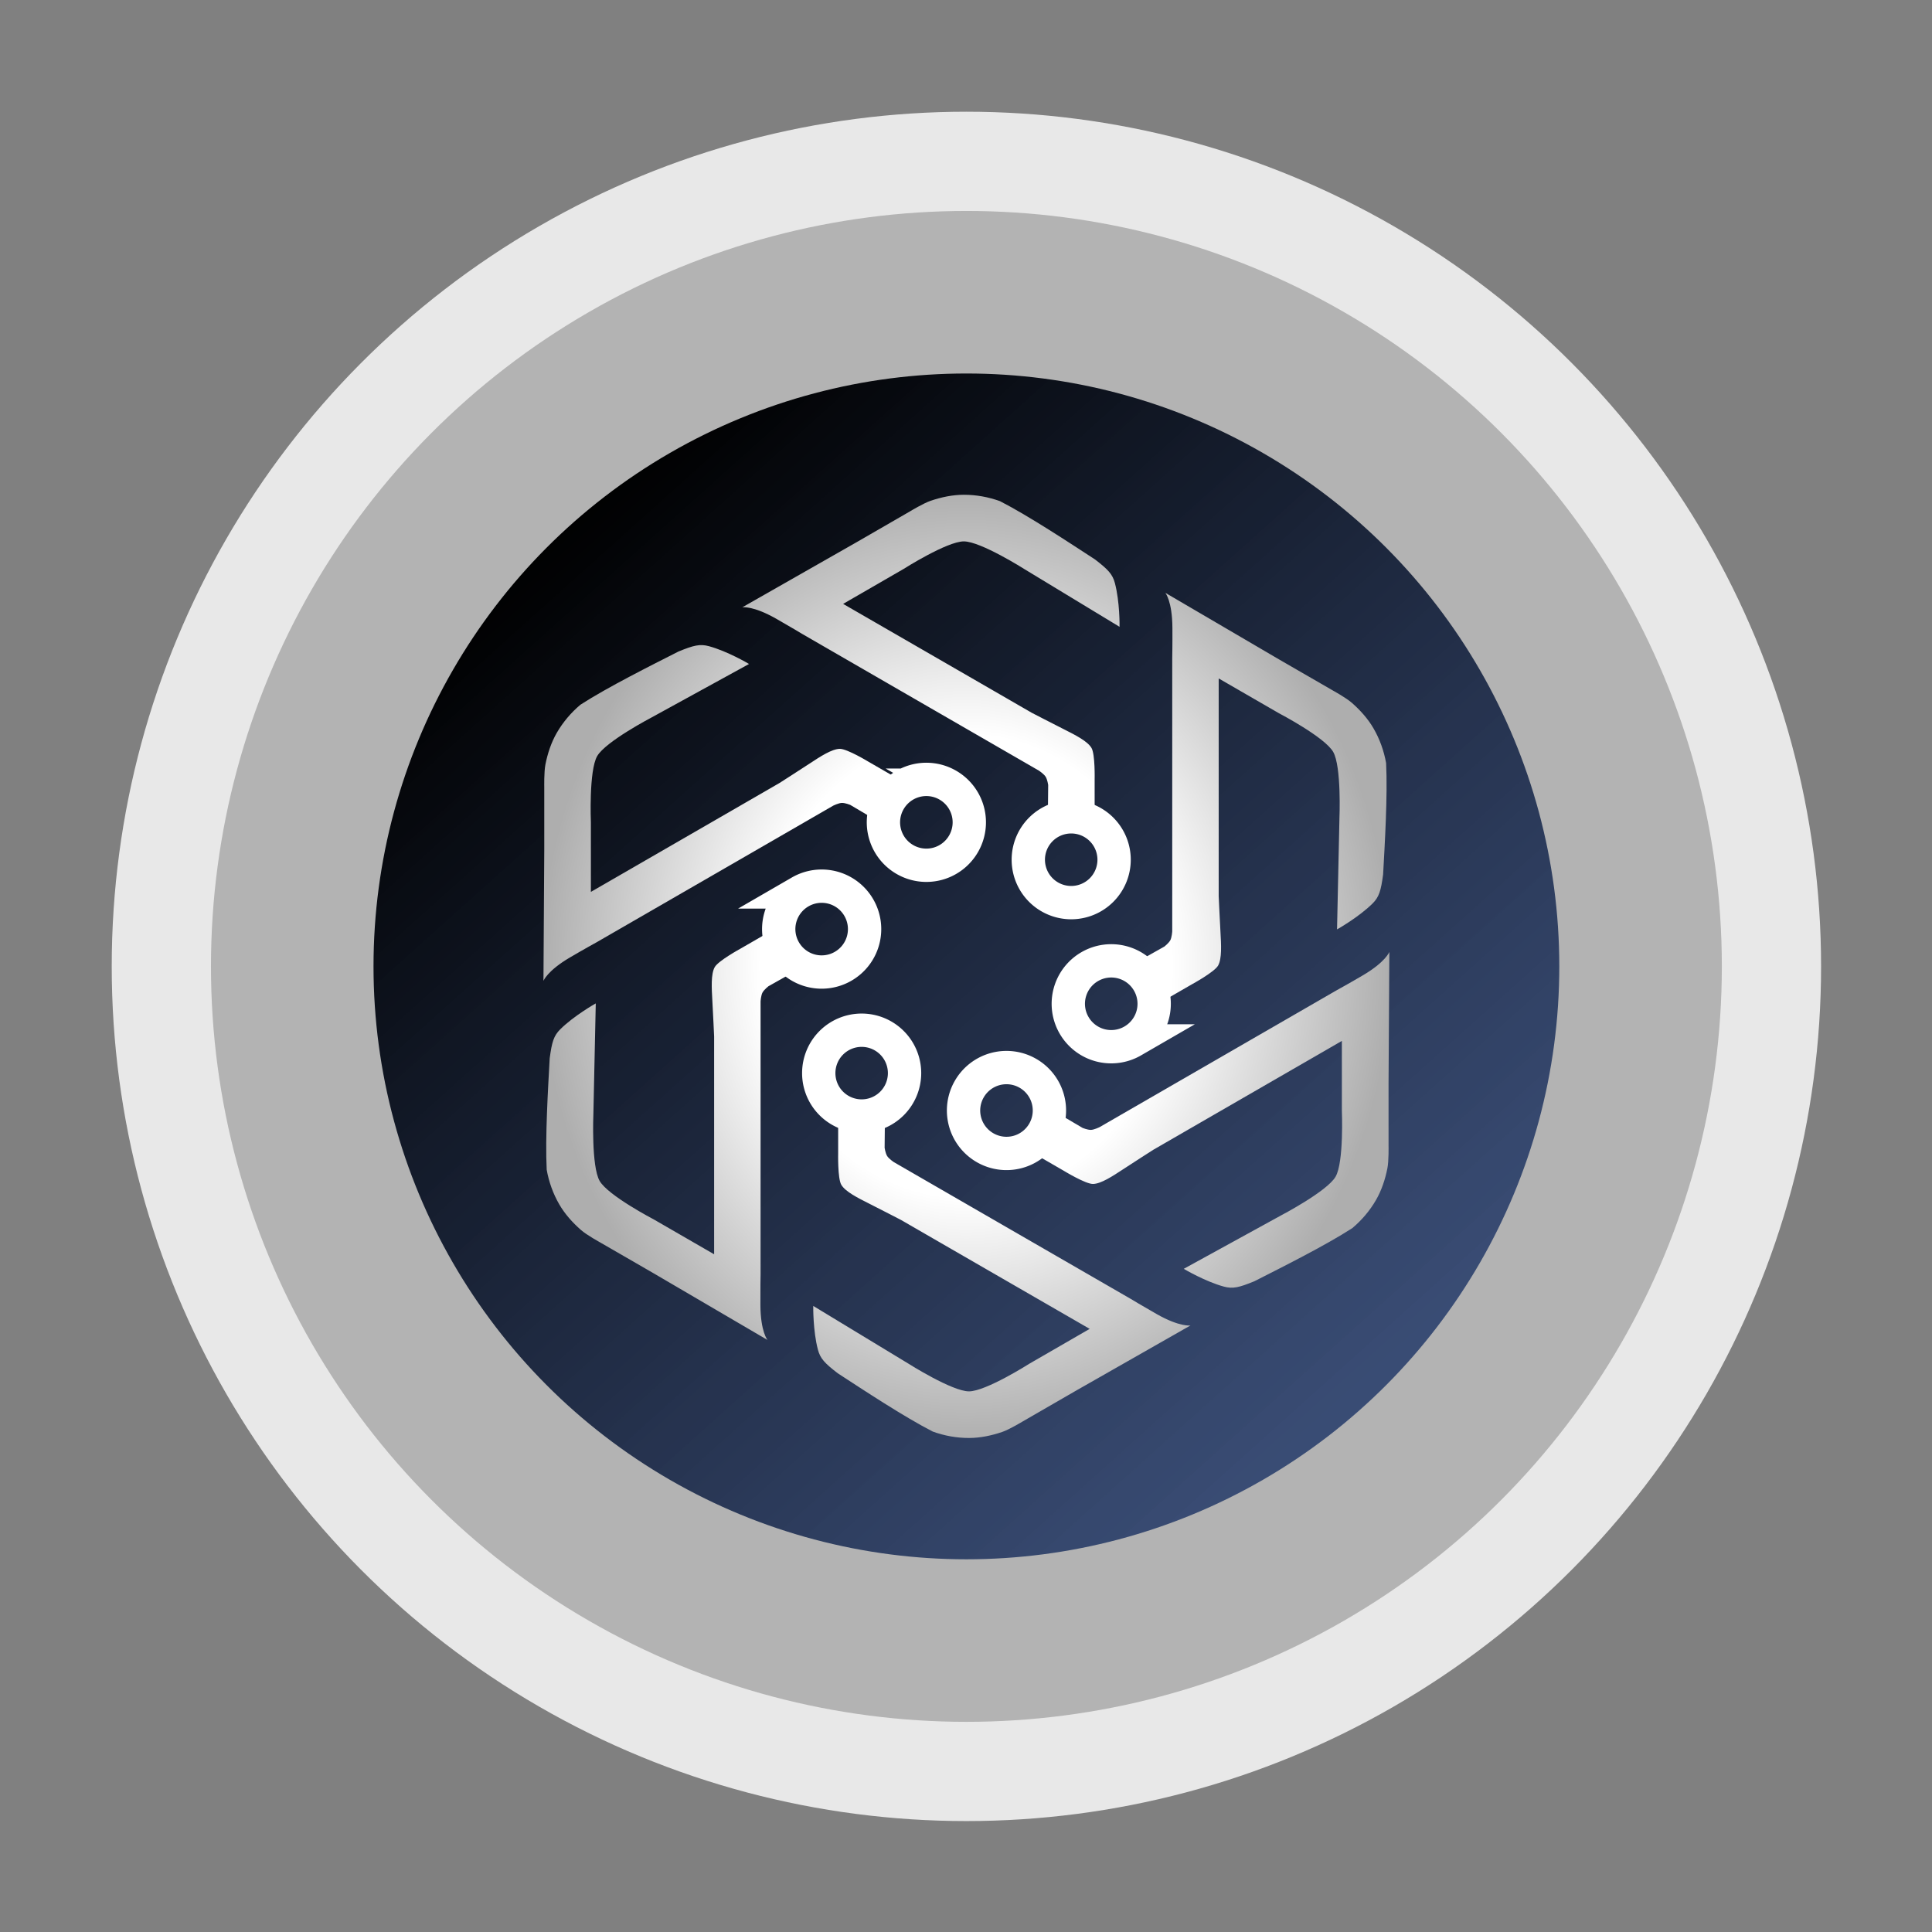 <?xml version="1.0" encoding="UTF-8" standalone="no"?>
<svg
   xmlns:dc="http://purl.org/dc/elements/1.1/"
   xmlns:cc="http://creativecommons.org/ns#"
   xmlns:rdf="http://www.w3.org/1999/02/22-rdf-syntax-ns#"
   xmlns:svg="http://www.w3.org/2000/svg"
   xmlns="http://www.w3.org/2000/svg"
   xmlns:xlink="http://www.w3.org/1999/xlink"
   xmlns:sodipodi="http://sodipodi.sourceforge.net/DTD/sodipodi-0.dtd"
   xmlns:inkscape="http://www.inkscape.org/namespaces/inkscape"
   sodipodi:docname="ego-logo.inkscape.svg"
   inkscape:version="1.0 (4035a4fb49, 2020-05-01)"
   id="svg8"
   version="1.1"
   viewBox="0 0 50 50"
   height="5cm"
   width="5cm">
  <rect x="0" y="0" width="50" height="50" fill="#808080" stroke="none"/>
  <defs
     id="defs2">
    <linearGradient
       id="linearGradient1605"
       inkscape:collect="always">
      <stop
         id="stop1601"
         offset="0"
         style="stop-color:#ffffff;stop-opacity:1" />
      <stop
         style="stop-color:#ffffff;stop-opacity:1"
         offset="0.483"
         id="stop1611" />
      <stop
         id="stop1603"
         offset="1"
         style="stop-color:#aeaeae;stop-opacity:1" />
    </linearGradient>
    <linearGradient
       id="linearGradient1526"
       inkscape:collect="always">
      <stop
         id="stop1522"
         offset="0"
         style="stop-color:#000000;stop-opacity:1" />
      <stop
         id="stop1524"
         offset="1"
         style="stop-color:#183166;stop-opacity:0.773" />
    </linearGradient>
    <marker
       inkscape:isstock="true"
       style="overflow:visible"
       id="Arrow1Lstart"
       refX="0"
       refY="0"
       orient="auto"
       inkscape:stockid="Arrow1Lstart">
      <path
         transform="matrix(0.8,0,0,0.8,10,0)"
         style="fill:#ffffff;fill-opacity:1;fill-rule:evenodd;stroke:#ffffff;stroke-width:1pt;stroke-opacity:1"
         d="M 0,0 5,-5 -12.5,0 5,5 Z"
         id="path894" />
    </marker>
    <linearGradient
       gradientUnits="userSpaceOnUse"
       y2="33.341"
       x2="31.716"
       y1="12.042"
       x1="12.594"
       id="linearGradient1544"
       xlink:href="#linearGradient1526"
       inkscape:collect="always" />
    <radialGradient
       r="9.888"
       fy="22.526"
       fx="22.023"
       cy="22.526"
       cx="22.023"
       gradientTransform="matrix(-1.006,0,-5.2481652e-6,-1.131,44.171,47.998)"
       gradientUnits="userSpaceOnUse"
       id="radialGradient1609"
       xlink:href="#linearGradient1605"
       inkscape:collect="always" />
    <linearGradient
       y2="33.341"
       x2="31.716"
       y1="12.042"
       x1="12.594"
       gradientUnits="userSpaceOnUse"
       id="linearGradient1628"
       xlink:href="#linearGradient1526"
       inkscape:collect="always" />
    <radialGradient
       r="9.888"
       fy="22.526"
       fx="22.023"
       cy="22.526"
       cx="22.023"
       gradientTransform="matrix(-1.006,0,-5.2481652e-6,-1.131,44.171,47.998)"
       gradientUnits="userSpaceOnUse"
       id="radialGradient1630"
       xlink:href="#linearGradient1605"
       inkscape:collect="always" />
  </defs>
  <sodipodi:namedview
     inkscape:window-maximized="1"
     inkscape:window-y="-8"
     inkscape:window-x="1358"
     inkscape:window-height="1027"
     inkscape:window-width="1920"
     inkscape:snap-bbox-edge-midpoints="true"
     inkscape:bbox-nodes="true"
     inkscape:bbox-paths="true"
     inkscape:snap-bbox-midpoints="true"
     inkscape:snap-bbox="true"
     inkscape:object-nodes="true"
     inkscape:snap-nodes="true"
     inkscape:snap-midpoints="false"
     inkscape:snap-smooth-nodes="true"
     inkscape:snap-intersection-paths="false"
     inkscape:object-paths="false"
     inkscape:snap-page="true"
     inkscape:snap-text-baseline="true"
     inkscape:snap-center="true"
     inkscape:snap-object-midpoints="true"
     lock-margins="false"
     width="10in"
     units="cm"
     inkscape:pagecheckerboard="true"
     inkscape:showpageshadow="false"
     borderlayer="false"
     showgrid="false"
     inkscape:document-rotation="0"
     inkscape:current-layer="layer1"
     inkscape:document-units="mm"
     inkscape:cy="106.19224"
     inkscape:cx="53.567337"
     inkscape:zoom="2.8284271"
     inkscape:pageshadow="2"
     inkscape:pageopacity="0.0"
     borderopacity="1.0"
     bordercolor="#666666"
     pagecolor="#ffffff"
     id="base" />
  <g
     id="layer1"
     inkscape:groupmode="layer"
     inkscape:label="Layer 1">
    <g
       transform="matrix(1.107,0,0,1.107,0.631,0.074)"
       id="g1626">
      <g
         id="g1548">
        <circle
           r="19.981"
           cy="22.526"
           cx="22.023"
           id="path833"
           style="fill:#e8e8e8;fill-opacity:1;fill-rule:evenodd;stroke-width:0.265;stroke-linecap:round;stroke-opacity:0.914;paint-order:stroke markers fill" />
        <circle
           r="17.661"
           cy="22.526"
           cx="22.023"
           id="path1450"
           style="opacity:1;fill:#b3b3b3;fill-opacity:1;fill-rule:evenodd;stroke:none;stroke-width:0.199;stroke-linecap:square;stroke-linejoin:round;stroke-miterlimit:4;stroke-dasharray:none;stroke-opacity:1;paint-order:markers fill stroke" />
      </g>
      <circle
         style="opacity:1;fill:url(#linearGradient1628);fill-opacity:1;fill-rule:evenodd;stroke:none;stroke-width:0.165;stroke-linecap:square;stroke-linejoin:round;stroke-miterlimit:4;stroke-dasharray:none;stroke-opacity:1;paint-order:markers fill stroke"
         id="path1452"
         cx="22.023"
         cy="22.526"
         r="13.861" />
      <path
         id="path890-0-7"
         style="fill:none;fill-opacity:0.31;fill-rule:evenodd;stroke:#ffffff;stroke-width:0.779;stroke-linecap:round;stroke-miterlimit:4;stroke-dasharray:none;stroke-opacity:1;paint-order:stroke markers fill"
         transform="scale(-1)"
         d="m -18.571,-25.021 a 1.003,1.003 0 0 1 -1.003,1.003 1.003,1.003 0 0 1 -1.003,-1.003 1.003,1.003 0 0 1 1.003,-1.003 1.003,1.003 0 0 1 1.003,1.003 m -3.018,6.732 a 1.003,1.003 0 0 1 -0.367,-1.371 1.003,1.003 0 0 1 1.371,-0.367 1.003,1.003 0 0 1 0.367,1.371 1.003,1.003 0 0 1 -1.371,0.367 m -4.322,-5.98 a 1.003,1.003 0 0 1 1.371,0.367 1.003,1.003 0 0 1 -0.367,1.371 1.003,1.003 0 0 1 -1.371,-0.367 1.003,1.003 0 0 1 0.367,-1.371 m 7.774,3.484 a 1.003,1.003 0 0 1 -1.371,-0.367 1.003,1.003 0 0 1 0.367,-1.371 1.003,1.003 0 0 1 1.371,0.367 1.003,1.003 0 0 1 -0.367,1.371 m -7.339,0.753 a 1.003,1.003 0 0 1 1.003,-1.003 1.003,1.003 0 0 1 1.003,1.003 1.003,1.003 0 0 1 -1.003,1.003 1.003,1.003 0 0 1 -1.003,-1.003 m 3.018,-6.732 a 1.003,1.003 0 0 1 0.367,1.371 1.003,1.003 0 0 1 -1.371,0.367 1.003,1.003 0 0 1 -0.367,-1.371 1.003,1.003 0 0 1 1.371,-0.367" />
      <path
         id="path1190-6-4"
         style="fill:url(#radialGradient1630);fill-opacity:1;stroke:#000000;stroke-width:0;stroke-linecap:butt;stroke-linejoin:miter;stroke-miterlimit:4;stroke-dasharray:none;stroke-opacity:1"
         d="m 20.117,26.185 -0.006,0.583 c 0,0 0.018,0.12 0.056,0.186 0.038,0.067 0.16,0.148 0.16,0.148 l 3.268,1.887 2.266,1.308 c 0,0 0.281,0.17 0.614,0.359 0.539,0.306 0.787,0.264 0.787,0.264 l -2.679,1.526 -1.25,0.722 c 0,0 -0.307,0.186 -0.476,0.243 -0.248,0.084 -0.512,0.14 -0.774,0.14 -0.286,4.71e-4 -0.577,-0.052 -0.846,-0.15 -0.672,-0.344 -1.626,-0.975 -2.222,-1.363 -0.303,-0.234 -0.409,-0.343 -0.464,-0.554 -0.114,-0.432 -0.11,-0.999 -0.108,-1.02 l 2.221,1.347 c 0,0 1.024,0.65 1.419,0.65 0.395,1.06e-4 1.411,-0.646 1.411,-0.646 l 1.411,-0.815 -2.94,-1.697 -1.47,-0.849 c 0,0 -0.503,-0.26 -0.753,-0.386 -0.256,-0.129 -0.549,-0.275 -0.644,-0.437 -0.087,-0.149 -0.073,-0.74 -0.073,-0.74 v -0.714 z M 19.807,19.046 19.305,18.749 c 0,0 -0.113,-0.045 -0.189,-0.045 -0.077,-3.87e-4 -0.208,0.065 -0.208,0.065 l -3.268,1.887 -2.266,1.308 c 0,0 -0.288,0.158 -0.618,0.352 -0.535,0.314 -0.621,0.549 -0.621,0.549 l 0.019,-3.083 -1e-6,-1.443 c 0,0 -0.008,-0.359 0.027,-0.534 0.051,-0.257 0.135,-0.513 0.266,-0.74 0.143,-0.248 0.334,-0.473 0.553,-0.657 0.634,-0.41 1.657,-0.921 2.291,-1.243 0.354,-0.145 0.502,-0.182 0.712,-0.125 0.431,0.117 0.92,0.404 0.938,0.416 L 14.663,16.706 c 0,0 -1.075,0.562 -1.272,0.904 -0.197,0.342 -0.147,1.545 -0.147,1.545 l 2e-6,1.629 2.94,-1.697 1.47,-0.849 c 0,0 0.477,-0.305 0.711,-0.459 0.239,-0.157 0.513,-0.338 0.7,-0.339 0.173,-0.001 0.677,0.306 0.677,0.306 l 0.619,0.357 z m 6.338,3.301 0.508,-0.286 c 0,0 0.095,-0.075 0.134,-0.141 0.039,-0.066 0.048,-0.213 0.048,-0.213 l 2e-6,-3.774 -1e-6,-2.616 c 0,0 0.007,-0.329 0.004,-0.711 -0.004,-0.62 -0.165,-0.813 -0.165,-0.813 l 2.661,1.558 1.25,0.722 c 0,0 0.315,0.173 0.449,0.291 0.197,0.173 0.377,0.373 0.508,0.6 0.144,0.248 0.243,0.526 0.293,0.808 0.038,0.754 -0.031,1.896 -0.07,2.606 -0.051,0.379 -0.093,0.526 -0.248,0.679 -0.317,0.314 -0.81,0.594 -0.829,0.604 l 0.056,-2.597 c 0,0 0.051,-1.212 -0.147,-1.554 C 30.399,17.166 29.332,16.609 29.332,16.609 l -1.411,-0.815 -1e-6,3.395 v 1.697 c 0,0 0.026,0.566 0.042,0.845 0.016,0.286 0.036,0.613 -0.056,0.776 -0.085,0.15 -0.604,0.433 -0.604,0.433 l -0.619,0.357 z m -8.244,0.358 -0.508,0.286 c 0,0 -0.095,0.075 -0.134,0.141 -0.039,0.066 -0.048,0.213 -0.048,0.213 l -2e-6,3.774 1e-6,2.616 c 0,0 -0.007,0.329 -0.004,0.711 0.004,0.62 0.165,0.813 0.165,0.813 l -2.661,-1.558 -1.25,-0.722 c 0,0 -0.315,-0.173 -0.449,-0.291 -0.197,-0.173 -0.377,-0.373 -0.508,-0.6 -0.144,-0.248 -0.243,-0.526 -0.293,-0.808 -0.038,-0.754 0.031,-1.896 0.07,-2.606 0.051,-0.379 0.093,-0.526 0.248,-0.679 0.317,-0.314 0.81,-0.594 0.829,-0.604 l -0.056,2.597 c 0,0 -0.051,1.212 0.147,1.554 0.197,0.342 1.265,0.899 1.265,0.899 l 1.411,0.815 10e-7,-3.395 v -1.697 c 0,0 -0.026,-0.566 -0.042,-0.845 -0.016,-0.286 -0.036,-0.613 0.056,-0.776 0.085,-0.15 0.604,-0.433 0.604,-0.433 l 0.619,-0.357 z m 6.028,-3.838 0.006,-0.583 c 0,0 -0.018,-0.12 -0.056,-0.186 -0.038,-0.067 -0.16,-0.148 -0.16,-0.148 L 20.451,16.063 18.185,14.754 c 0,0 -0.281,-0.17 -0.614,-0.359 -0.539,-0.306 -0.787,-0.264 -0.787,-0.264 l 2.679,-1.526 1.25,-0.722 c 0,0 0.307,-0.186 0.476,-0.243 0.248,-0.084 0.512,-0.14 0.774,-0.14 0.286,-4.71e-4 0.577,0.052 0.846,0.15 0.672,0.344 1.626,0.975 2.222,1.363 0.303,0.234 0.409,0.343 0.464,0.554 0.114,0.432 0.11,0.999 0.108,1.02 l -2.221,-1.347 c 0,0 -1.024,-0.65 -1.419,-0.65 -0.395,-1.06e-4 -1.411,0.646 -1.411,0.646 l -1.411,0.815 2.94,1.697 1.47,0.849 c 0,0 0.503,0.26 0.753,0.386 0.256,0.129 0.549,0.275 0.644,0.437 0.087,0.149 0.073,0.74 0.073,0.74 v 0.714 z m 0.31,7.14 0.502,0.296 c 0,0 0.113,0.045 0.189,0.045 0.077,3.87e-4 0.208,-0.065 0.208,-0.065 l 3.268,-1.887 2.266,-1.308 c 0,0 0.288,-0.158 0.618,-0.352 0.535,-0.314 0.621,-0.549 0.621,-0.549 l -0.019,3.083 1e-6,1.443 c 0,0 0.008,0.359 -0.027,0.534 -0.051,0.257 -0.135,0.513 -0.266,0.74 -0.143,0.248 -0.334,0.473 -0.553,0.657 -0.634,0.41 -1.657,0.921 -2.291,1.243 -0.354,0.145 -0.502,0.182 -0.712,0.125 -0.431,-0.117 -0.92,-0.404 -0.938,-0.416 l 2.277,-1.25 c 0,0 1.075,-0.562 1.272,-0.904 0.197,-0.342 0.147,-1.545 0.147,-1.545 l -2e-6,-1.629 -2.94,1.697 -1.47,0.849 c 0,0 -0.477,0.305 -0.711,0.459 -0.239,0.157 -0.513,0.338 -0.7,0.339 -0.173,0.001 -0.677,-0.306 -0.677,-0.306 L 23.684,26.948 Z" />
    </g>
  </g>
</svg>
